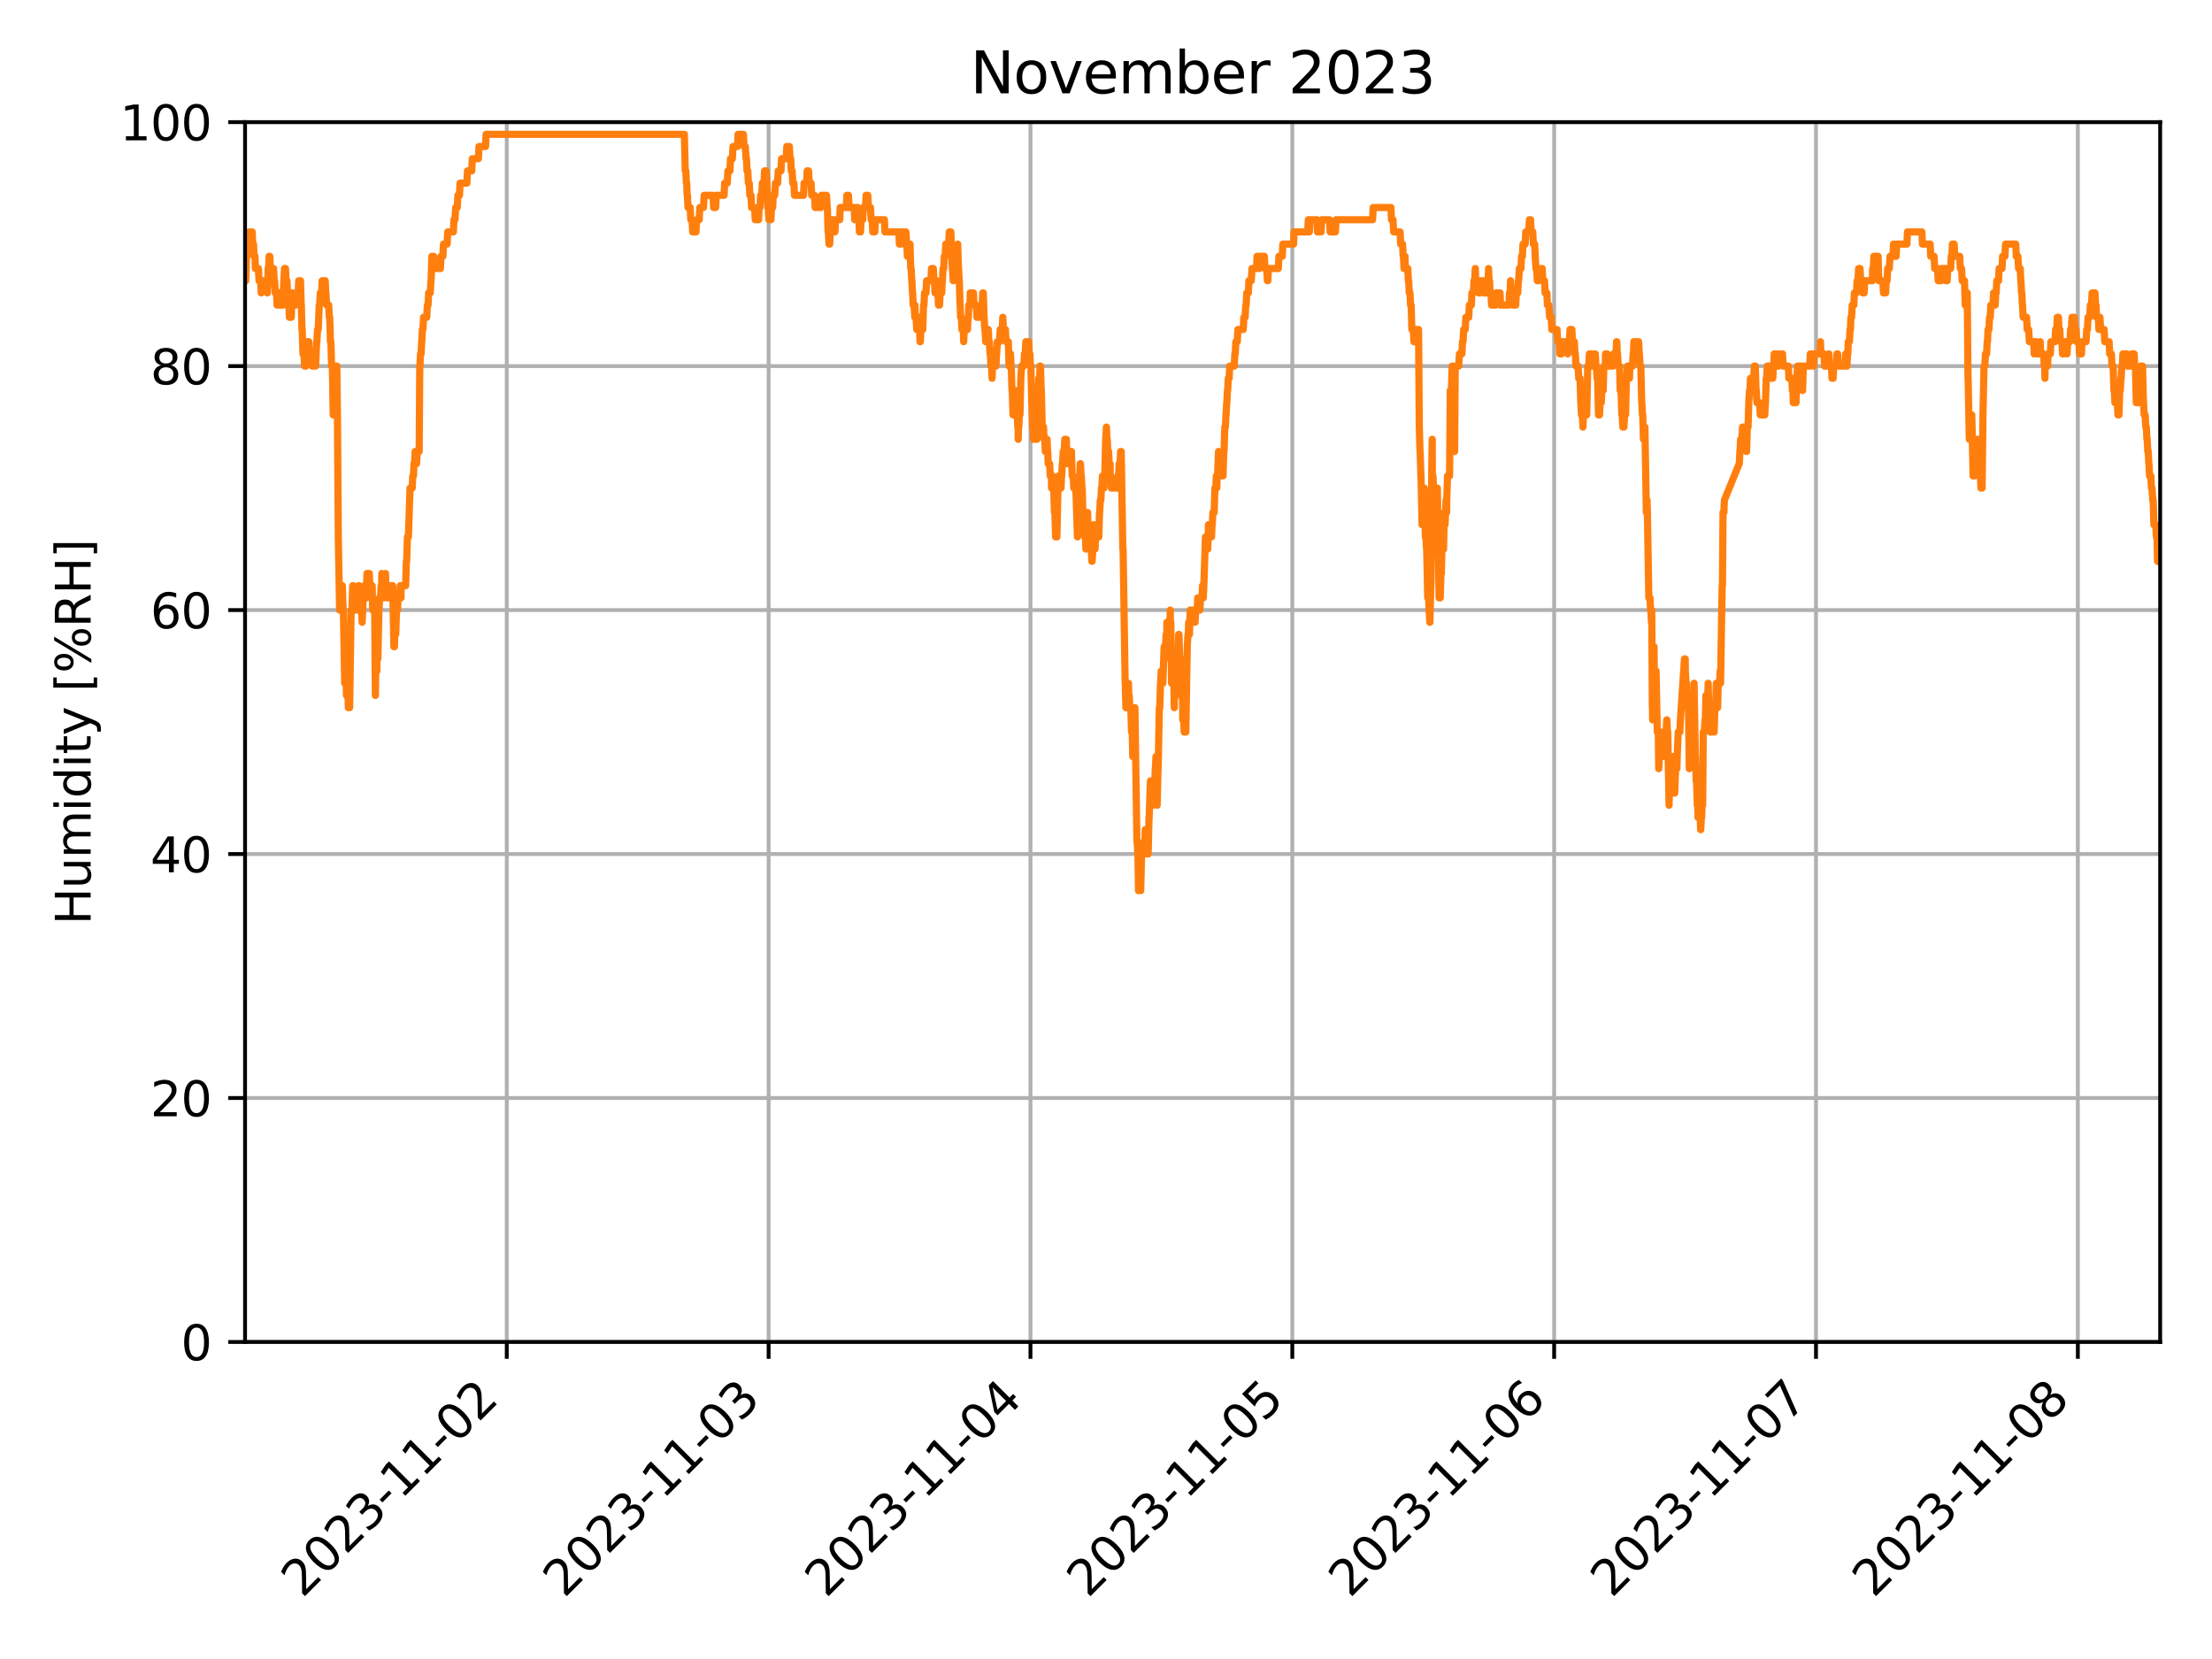 <?xml version="1.0" encoding="utf-8" standalone="no"?>
<!DOCTYPE svg PUBLIC "-//W3C//DTD SVG 1.1//EN"
  "http://www.w3.org/Graphics/SVG/1.1/DTD/svg11.dtd">
<svg xmlns:xlink="http://www.w3.org/1999/xlink" width="460.8pt" height="345.6pt" viewBox="0 0 460.8 345.6" xmlns="http://www.w3.org/2000/svg" version="1.1">
 <defs>
  <style type="text/css">*{stroke-linejoin: round; stroke-linecap: butt}</style>
 </defs>
 <g id="figure_1">
  <g id="patch_1">
   <path d="M 0 345.6 
L 460.8 345.6 
L 460.8 0 
L 0 0 
z
" style="fill: #ffffff"/>
  </g>
  <g id="axes_1">
   <g id="patch_2">
    <path d="M 51.05 279.561 
L 450 279.561 
L 450 25.44 
L 51.05 25.44 
z
" style="fill: #ffffff"/>
   </g>
   <g id="matplotlib.axis_1">
    <g id="xtick_1">
     <g id="line2d_1">
      <path d="M 105.568 279.561 
L 105.568 25.44 
" clip-path="url(#p80b94295ca)" style="fill: none; stroke: #b0b0b0; stroke-width: 0.8; stroke-linecap: square"/>
     </g>
     <g id="line2d_2">
      <defs>
       <path id="mde7164eee6" d="M 0 0 
L 0 3.5 
" style="stroke: #000000; stroke-width: 0.8"/>
      </defs>
      <g>
       <use xlink:href="#mde7164eee6" x="105.568" y="279.561" style="stroke: #000000; stroke-width: 0.8"/>
      </g>
     </g>
     <g id="text_1">
      <!-- 2023-11-02 -->
      <g transform="translate(63.004 333.028) rotate(-45) scale(0.1 -0.1)">
       <defs>
        <path id="DejaVuSans-32" d="M 1228 531 
L 3431 531 
L 3431 0 
L 469 0 
L 469 531 
Q 828 903 1448 1529 
Q 2069 2156 2228 2338 
Q 2531 2678 2651 2914 
Q 2772 3150 2772 3378 
Q 2772 3750 2511 3984 
Q 2250 4219 1831 4219 
Q 1534 4219 1204 4116 
Q 875 4013 500 3803 
L 500 4441 
Q 881 4594 1212 4672 
Q 1544 4750 1819 4750 
Q 2544 4750 2975 4387 
Q 3406 4025 3406 3419 
Q 3406 3131 3298 2873 
Q 3191 2616 2906 2266 
Q 2828 2175 2409 1742 
Q 1991 1309 1228 531 
z
" transform="scale(0.016)"/>
        <path id="DejaVuSans-30" d="M 2034 4250 
Q 1547 4250 1301 3770 
Q 1056 3291 1056 2328 
Q 1056 1369 1301 889 
Q 1547 409 2034 409 
Q 2525 409 2770 889 
Q 3016 1369 3016 2328 
Q 3016 3291 2770 3770 
Q 2525 4250 2034 4250 
z
M 2034 4750 
Q 2819 4750 3233 4129 
Q 3647 3509 3647 2328 
Q 3647 1150 3233 529 
Q 2819 -91 2034 -91 
Q 1250 -91 836 529 
Q 422 1150 422 2328 
Q 422 3509 836 4129 
Q 1250 4750 2034 4750 
z
" transform="scale(0.016)"/>
        <path id="DejaVuSans-33" d="M 2597 2516 
Q 3050 2419 3304 2112 
Q 3559 1806 3559 1356 
Q 3559 666 3084 287 
Q 2609 -91 1734 -91 
Q 1441 -91 1130 -33 
Q 819 25 488 141 
L 488 750 
Q 750 597 1062 519 
Q 1375 441 1716 441 
Q 2309 441 2620 675 
Q 2931 909 2931 1356 
Q 2931 1769 2642 2001 
Q 2353 2234 1838 2234 
L 1294 2234 
L 1294 2753 
L 1863 2753 
Q 2328 2753 2575 2939 
Q 2822 3125 2822 3475 
Q 2822 3834 2567 4026 
Q 2313 4219 1838 4219 
Q 1578 4219 1281 4162 
Q 984 4106 628 3988 
L 628 4550 
Q 988 4650 1302 4700 
Q 1616 4750 1894 4750 
Q 2613 4750 3031 4423 
Q 3450 4097 3450 3541 
Q 3450 3153 3228 2886 
Q 3006 2619 2597 2516 
z
" transform="scale(0.016)"/>
        <path id="DejaVuSans-2d" d="M 313 2009 
L 1997 2009 
L 1997 1497 
L 313 1497 
L 313 2009 
z
" transform="scale(0.016)"/>
        <path id="DejaVuSans-31" d="M 794 531 
L 1825 531 
L 1825 4091 
L 703 3866 
L 703 4441 
L 1819 4666 
L 2450 4666 
L 2450 531 
L 3481 531 
L 3481 0 
L 794 0 
L 794 531 
z
" transform="scale(0.016)"/>
       </defs>
       <use xlink:href="#DejaVuSans-32"/>
       <use xlink:href="#DejaVuSans-30" x="63.623"/>
       <use xlink:href="#DejaVuSans-32" x="127.246"/>
       <use xlink:href="#DejaVuSans-33" x="190.869"/>
       <use xlink:href="#DejaVuSans-2d" x="254.492"/>
       <use xlink:href="#DejaVuSans-31" x="290.576"/>
       <use xlink:href="#DejaVuSans-31" x="354.199"/>
       <use xlink:href="#DejaVuSans-2d" x="417.822"/>
       <use xlink:href="#DejaVuSans-30" x="453.906"/>
       <use xlink:href="#DejaVuSans-32" x="517.529"/>
      </g>
     </g>
    </g>
    <g id="xtick_2">
     <g id="line2d_3">
      <path d="M 160.116 279.561 
L 160.116 25.44 
" clip-path="url(#p80b94295ca)" style="fill: none; stroke: #b0b0b0; stroke-width: 0.8; stroke-linecap: square"/>
     </g>
     <g id="line2d_4">
      <g>
       <use xlink:href="#mde7164eee6" x="160.116" y="279.561" style="stroke: #000000; stroke-width: 0.8"/>
      </g>
     </g>
     <g id="text_2">
      <!-- 2023-11-03 -->
      <g transform="translate(117.551 333.028) rotate(-45) scale(0.1 -0.1)">
       <use xlink:href="#DejaVuSans-32"/>
       <use xlink:href="#DejaVuSans-30" x="63.623"/>
       <use xlink:href="#DejaVuSans-32" x="127.246"/>
       <use xlink:href="#DejaVuSans-33" x="190.869"/>
       <use xlink:href="#DejaVuSans-2d" x="254.492"/>
       <use xlink:href="#DejaVuSans-31" x="290.576"/>
       <use xlink:href="#DejaVuSans-31" x="354.199"/>
       <use xlink:href="#DejaVuSans-2d" x="417.822"/>
       <use xlink:href="#DejaVuSans-30" x="453.906"/>
       <use xlink:href="#DejaVuSans-33" x="517.529"/>
      </g>
     </g>
    </g>
    <g id="xtick_3">
     <g id="line2d_5">
      <path d="M 214.663 279.561 
L 214.663 25.44 
" clip-path="url(#p80b94295ca)" style="fill: none; stroke: #b0b0b0; stroke-width: 0.8; stroke-linecap: square"/>
     </g>
     <g id="line2d_6">
      <g>
       <use xlink:href="#mde7164eee6" x="214.663" y="279.561" style="stroke: #000000; stroke-width: 0.8"/>
      </g>
     </g>
     <g id="text_3">
      <!-- 2023-11-04 -->
      <g transform="translate(172.099 333.028) rotate(-45) scale(0.1 -0.1)">
       <defs>
        <path id="DejaVuSans-34" d="M 2419 4116 
L 825 1625 
L 2419 1625 
L 2419 4116 
z
M 2253 4666 
L 3047 4666 
L 3047 1625 
L 3713 1625 
L 3713 1100 
L 3047 1100 
L 3047 0 
L 2419 0 
L 2419 1100 
L 313 1100 
L 313 1709 
L 2253 4666 
z
" transform="scale(0.016)"/>
       </defs>
       <use xlink:href="#DejaVuSans-32"/>
       <use xlink:href="#DejaVuSans-30" x="63.623"/>
       <use xlink:href="#DejaVuSans-32" x="127.246"/>
       <use xlink:href="#DejaVuSans-33" x="190.869"/>
       <use xlink:href="#DejaVuSans-2d" x="254.492"/>
       <use xlink:href="#DejaVuSans-31" x="290.576"/>
       <use xlink:href="#DejaVuSans-31" x="354.199"/>
       <use xlink:href="#DejaVuSans-2d" x="417.822"/>
       <use xlink:href="#DejaVuSans-30" x="453.906"/>
       <use xlink:href="#DejaVuSans-34" x="517.529"/>
      </g>
     </g>
    </g>
    <g id="xtick_4">
     <g id="line2d_7">
      <path d="M 269.211 279.561 
L 269.211 25.44 
" clip-path="url(#p80b94295ca)" style="fill: none; stroke: #b0b0b0; stroke-width: 0.8; stroke-linecap: square"/>
     </g>
     <g id="line2d_8">
      <g>
       <use xlink:href="#mde7164eee6" x="269.211" y="279.561" style="stroke: #000000; stroke-width: 0.8"/>
      </g>
     </g>
     <g id="text_4">
      <!-- 2023-11-05 -->
      <g transform="translate(226.646 333.028) rotate(-45) scale(0.1 -0.1)">
       <defs>
        <path id="DejaVuSans-35" d="M 691 4666 
L 3169 4666 
L 3169 4134 
L 1269 4134 
L 1269 2991 
Q 1406 3038 1543 3061 
Q 1681 3084 1819 3084 
Q 2600 3084 3056 2656 
Q 3513 2228 3513 1497 
Q 3513 744 3044 326 
Q 2575 -91 1722 -91 
Q 1428 -91 1123 -41 
Q 819 9 494 109 
L 494 744 
Q 775 591 1075 516 
Q 1375 441 1709 441 
Q 2250 441 2565 725 
Q 2881 1009 2881 1497 
Q 2881 1984 2565 2268 
Q 2250 2553 1709 2553 
Q 1456 2553 1204 2497 
Q 953 2441 691 2322 
L 691 4666 
z
" transform="scale(0.016)"/>
       </defs>
       <use xlink:href="#DejaVuSans-32"/>
       <use xlink:href="#DejaVuSans-30" x="63.623"/>
       <use xlink:href="#DejaVuSans-32" x="127.246"/>
       <use xlink:href="#DejaVuSans-33" x="190.869"/>
       <use xlink:href="#DejaVuSans-2d" x="254.492"/>
       <use xlink:href="#DejaVuSans-31" x="290.576"/>
       <use xlink:href="#DejaVuSans-31" x="354.199"/>
       <use xlink:href="#DejaVuSans-2d" x="417.822"/>
       <use xlink:href="#DejaVuSans-30" x="453.906"/>
       <use xlink:href="#DejaVuSans-35" x="517.529"/>
      </g>
     </g>
    </g>
    <g id="xtick_5">
     <g id="line2d_9">
      <path d="M 323.758 279.561 
L 323.758 25.44 
" clip-path="url(#p80b94295ca)" style="fill: none; stroke: #b0b0b0; stroke-width: 0.8; stroke-linecap: square"/>
     </g>
     <g id="line2d_10">
      <g>
       <use xlink:href="#mde7164eee6" x="323.758" y="279.561" style="stroke: #000000; stroke-width: 0.8"/>
      </g>
     </g>
     <g id="text_5">
      <!-- 2023-11-06 -->
      <g transform="translate(281.194 333.028) rotate(-45) scale(0.1 -0.1)">
       <defs>
        <path id="DejaVuSans-36" d="M 2113 2584 
Q 1688 2584 1439 2293 
Q 1191 2003 1191 1497 
Q 1191 994 1439 701 
Q 1688 409 2113 409 
Q 2538 409 2786 701 
Q 3034 994 3034 1497 
Q 3034 2003 2786 2293 
Q 2538 2584 2113 2584 
z
M 3366 4563 
L 3366 3988 
Q 3128 4100 2886 4159 
Q 2644 4219 2406 4219 
Q 1781 4219 1451 3797 
Q 1122 3375 1075 2522 
Q 1259 2794 1537 2939 
Q 1816 3084 2150 3084 
Q 2853 3084 3261 2657 
Q 3669 2231 3669 1497 
Q 3669 778 3244 343 
Q 2819 -91 2113 -91 
Q 1303 -91 875 529 
Q 447 1150 447 2328 
Q 447 3434 972 4092 
Q 1497 4750 2381 4750 
Q 2619 4750 2861 4703 
Q 3103 4656 3366 4563 
z
" transform="scale(0.016)"/>
       </defs>
       <use xlink:href="#DejaVuSans-32"/>
       <use xlink:href="#DejaVuSans-30" x="63.623"/>
       <use xlink:href="#DejaVuSans-32" x="127.246"/>
       <use xlink:href="#DejaVuSans-33" x="190.869"/>
       <use xlink:href="#DejaVuSans-2d" x="254.492"/>
       <use xlink:href="#DejaVuSans-31" x="290.576"/>
       <use xlink:href="#DejaVuSans-31" x="354.199"/>
       <use xlink:href="#DejaVuSans-2d" x="417.822"/>
       <use xlink:href="#DejaVuSans-30" x="453.906"/>
       <use xlink:href="#DejaVuSans-36" x="517.529"/>
      </g>
     </g>
    </g>
    <g id="xtick_6">
     <g id="line2d_11">
      <path d="M 378.305 279.561 
L 378.305 25.44 
" clip-path="url(#p80b94295ca)" style="fill: none; stroke: #b0b0b0; stroke-width: 0.8; stroke-linecap: square"/>
     </g>
     <g id="line2d_12">
      <g>
       <use xlink:href="#mde7164eee6" x="378.305" y="279.561" style="stroke: #000000; stroke-width: 0.8"/>
      </g>
     </g>
     <g id="text_6">
      <!-- 2023-11-07 -->
      <g transform="translate(335.741 333.028) rotate(-45) scale(0.1 -0.1)">
       <defs>
        <path id="DejaVuSans-37" d="M 525 4666 
L 3525 4666 
L 3525 4397 
L 1831 0 
L 1172 0 
L 2766 4134 
L 525 4134 
L 525 4666 
z
" transform="scale(0.016)"/>
       </defs>
       <use xlink:href="#DejaVuSans-32"/>
       <use xlink:href="#DejaVuSans-30" x="63.623"/>
       <use xlink:href="#DejaVuSans-32" x="127.246"/>
       <use xlink:href="#DejaVuSans-33" x="190.869"/>
       <use xlink:href="#DejaVuSans-2d" x="254.492"/>
       <use xlink:href="#DejaVuSans-31" x="290.576"/>
       <use xlink:href="#DejaVuSans-31" x="354.199"/>
       <use xlink:href="#DejaVuSans-2d" x="417.822"/>
       <use xlink:href="#DejaVuSans-30" x="453.906"/>
       <use xlink:href="#DejaVuSans-37" x="517.529"/>
      </g>
     </g>
    </g>
    <g id="xtick_7">
     <g id="line2d_13">
      <path d="M 432.853 279.561 
L 432.853 25.44 
" clip-path="url(#p80b94295ca)" style="fill: none; stroke: #b0b0b0; stroke-width: 0.8; stroke-linecap: square"/>
     </g>
     <g id="line2d_14">
      <g>
       <use xlink:href="#mde7164eee6" x="432.853" y="279.561" style="stroke: #000000; stroke-width: 0.8"/>
      </g>
     </g>
     <g id="text_7">
      <!-- 2023-11-08 -->
      <g transform="translate(390.288 333.028) rotate(-45) scale(0.1 -0.1)">
       <defs>
        <path id="DejaVuSans-38" d="M 2034 2216 
Q 1584 2216 1326 1975 
Q 1069 1734 1069 1313 
Q 1069 891 1326 650 
Q 1584 409 2034 409 
Q 2484 409 2743 651 
Q 3003 894 3003 1313 
Q 3003 1734 2745 1975 
Q 2488 2216 2034 2216 
z
M 1403 2484 
Q 997 2584 770 2862 
Q 544 3141 544 3541 
Q 544 4100 942 4425 
Q 1341 4750 2034 4750 
Q 2731 4750 3128 4425 
Q 3525 4100 3525 3541 
Q 3525 3141 3298 2862 
Q 3072 2584 2669 2484 
Q 3125 2378 3379 2068 
Q 3634 1759 3634 1313 
Q 3634 634 3220 271 
Q 2806 -91 2034 -91 
Q 1263 -91 848 271 
Q 434 634 434 1313 
Q 434 1759 690 2068 
Q 947 2378 1403 2484 
z
M 1172 3481 
Q 1172 3119 1398 2916 
Q 1625 2713 2034 2713 
Q 2441 2713 2670 2916 
Q 2900 3119 2900 3481 
Q 2900 3844 2670 4047 
Q 2441 4250 2034 4250 
Q 1625 4250 1398 4047 
Q 1172 3844 1172 3481 
z
" transform="scale(0.016)"/>
       </defs>
       <use xlink:href="#DejaVuSans-32"/>
       <use xlink:href="#DejaVuSans-30" x="63.623"/>
       <use xlink:href="#DejaVuSans-32" x="127.246"/>
       <use xlink:href="#DejaVuSans-33" x="190.869"/>
       <use xlink:href="#DejaVuSans-2d" x="254.492"/>
       <use xlink:href="#DejaVuSans-31" x="290.576"/>
       <use xlink:href="#DejaVuSans-31" x="354.199"/>
       <use xlink:href="#DejaVuSans-2d" x="417.822"/>
       <use xlink:href="#DejaVuSans-30" x="453.906"/>
       <use xlink:href="#DejaVuSans-38" x="517.529"/>
      </g>
     </g>
    </g>
   </g>
   <g id="matplotlib.axis_2">
    <g id="ytick_1">
     <g id="line2d_15">
      <path d="M 51.05 279.561 
L 450 279.561 
" clip-path="url(#p80b94295ca)" style="fill: none; stroke: #b0b0b0; stroke-width: 0.8; stroke-linecap: square"/>
     </g>
     <g id="line2d_16">
      <defs>
       <path id="m1a2c431438" d="M 0 0 
L -3.5 0 
" style="stroke: #000000; stroke-width: 0.8"/>
      </defs>
      <g>
       <use xlink:href="#m1a2c431438" x="51.05" y="279.561" style="stroke: #000000; stroke-width: 0.8"/>
      </g>
     </g>
     <g id="text_8">
      <!-- 0 -->
      <g transform="translate(37.688 283.36) scale(0.1 -0.1)">
       <use xlink:href="#DejaVuSans-30"/>
      </g>
     </g>
    </g>
    <g id="ytick_2">
     <g id="line2d_17">
      <path d="M 51.05 228.737 
L 450 228.737 
" clip-path="url(#p80b94295ca)" style="fill: none; stroke: #b0b0b0; stroke-width: 0.8; stroke-linecap: square"/>
     </g>
     <g id="line2d_18">
      <g>
       <use xlink:href="#m1a2c431438" x="51.05" y="228.737" style="stroke: #000000; stroke-width: 0.8"/>
      </g>
     </g>
     <g id="text_9">
      <!-- 20 -->
      <g transform="translate(31.325 232.536) scale(0.1 -0.1)">
       <use xlink:href="#DejaVuSans-32"/>
       <use xlink:href="#DejaVuSans-30" x="63.623"/>
      </g>
     </g>
    </g>
    <g id="ytick_3">
     <g id="line2d_19">
      <path d="M 51.05 177.913 
L 450 177.913 
" clip-path="url(#p80b94295ca)" style="fill: none; stroke: #b0b0b0; stroke-width: 0.8; stroke-linecap: square"/>
     </g>
     <g id="line2d_20">
      <g>
       <use xlink:href="#m1a2c431438" x="51.05" y="177.913" style="stroke: #000000; stroke-width: 0.8"/>
      </g>
     </g>
     <g id="text_10">
      <!-- 40 -->
      <g transform="translate(31.325 181.712) scale(0.1 -0.1)">
       <use xlink:href="#DejaVuSans-34"/>
       <use xlink:href="#DejaVuSans-30" x="63.623"/>
      </g>
     </g>
    </g>
    <g id="ytick_4">
     <g id="line2d_21">
      <path d="M 51.05 127.088 
L 450 127.088 
" clip-path="url(#p80b94295ca)" style="fill: none; stroke: #b0b0b0; stroke-width: 0.8; stroke-linecap: square"/>
     </g>
     <g id="line2d_22">
      <g>
       <use xlink:href="#m1a2c431438" x="51.05" y="127.088" style="stroke: #000000; stroke-width: 0.8"/>
      </g>
     </g>
     <g id="text_11">
      <!-- 60 -->
      <g transform="translate(31.325 130.888) scale(0.1 -0.1)">
       <use xlink:href="#DejaVuSans-36"/>
       <use xlink:href="#DejaVuSans-30" x="63.623"/>
      </g>
     </g>
    </g>
    <g id="ytick_5">
     <g id="line2d_23">
      <path d="M 51.05 76.264 
L 450 76.264 
" clip-path="url(#p80b94295ca)" style="fill: none; stroke: #b0b0b0; stroke-width: 0.8; stroke-linecap: square"/>
     </g>
     <g id="line2d_24">
      <g>
       <use xlink:href="#m1a2c431438" x="51.05" y="76.264" style="stroke: #000000; stroke-width: 0.8"/>
      </g>
     </g>
     <g id="text_12">
      <!-- 80 -->
      <g transform="translate(31.325 80.063) scale(0.1 -0.1)">
       <use xlink:href="#DejaVuSans-38"/>
       <use xlink:href="#DejaVuSans-30" x="63.623"/>
      </g>
     </g>
    </g>
    <g id="ytick_6">
     <g id="line2d_25">
      <path d="M 51.05 25.44 
L 450 25.44 
" clip-path="url(#p80b94295ca)" style="fill: none; stroke: #b0b0b0; stroke-width: 0.8; stroke-linecap: square"/>
     </g>
     <g id="line2d_26">
      <g>
       <use xlink:href="#m1a2c431438" x="51.05" y="25.44" style="stroke: #000000; stroke-width: 0.8"/>
      </g>
     </g>
     <g id="text_13">
      <!-- 100 -->
      <g transform="translate(24.962 29.239) scale(0.1 -0.1)">
       <use xlink:href="#DejaVuSans-31"/>
       <use xlink:href="#DejaVuSans-30" x="63.623"/>
       <use xlink:href="#DejaVuSans-30" x="127.246"/>
      </g>
     </g>
    </g>
    <g id="text_14">
     <!-- Humidity [%RH] -->
     <g transform="translate(18.883 192.647) rotate(-90) scale(0.1 -0.1)">
      <defs>
       <path id="DejaVuSans-48" d="M 628 4666 
L 1259 4666 
L 1259 2753 
L 3553 2753 
L 3553 4666 
L 4184 4666 
L 4184 0 
L 3553 0 
L 3553 2222 
L 1259 2222 
L 1259 0 
L 628 0 
L 628 4666 
z
" transform="scale(0.016)"/>
       <path id="DejaVuSans-75" d="M 544 1381 
L 544 3500 
L 1119 3500 
L 1119 1403 
Q 1119 906 1312 657 
Q 1506 409 1894 409 
Q 2359 409 2629 706 
Q 2900 1003 2900 1516 
L 2900 3500 
L 3475 3500 
L 3475 0 
L 2900 0 
L 2900 538 
Q 2691 219 2414 64 
Q 2138 -91 1772 -91 
Q 1169 -91 856 284 
Q 544 659 544 1381 
z
M 1991 3584 
L 1991 3584 
z
" transform="scale(0.016)"/>
       <path id="DejaVuSans-6d" d="M 3328 2828 
Q 3544 3216 3844 3400 
Q 4144 3584 4550 3584 
Q 5097 3584 5394 3201 
Q 5691 2819 5691 2113 
L 5691 0 
L 5113 0 
L 5113 2094 
Q 5113 2597 4934 2840 
Q 4756 3084 4391 3084 
Q 3944 3084 3684 2787 
Q 3425 2491 3425 1978 
L 3425 0 
L 2847 0 
L 2847 2094 
Q 2847 2600 2669 2842 
Q 2491 3084 2119 3084 
Q 1678 3084 1418 2786 
Q 1159 2488 1159 1978 
L 1159 0 
L 581 0 
L 581 3500 
L 1159 3500 
L 1159 2956 
Q 1356 3278 1631 3431 
Q 1906 3584 2284 3584 
Q 2666 3584 2933 3390 
Q 3200 3197 3328 2828 
z
" transform="scale(0.016)"/>
       <path id="DejaVuSans-69" d="M 603 3500 
L 1178 3500 
L 1178 0 
L 603 0 
L 603 3500 
z
M 603 4863 
L 1178 4863 
L 1178 4134 
L 603 4134 
L 603 4863 
z
" transform="scale(0.016)"/>
       <path id="DejaVuSans-64" d="M 2906 2969 
L 2906 4863 
L 3481 4863 
L 3481 0 
L 2906 0 
L 2906 525 
Q 2725 213 2448 61 
Q 2172 -91 1784 -91 
Q 1150 -91 751 415 
Q 353 922 353 1747 
Q 353 2572 751 3078 
Q 1150 3584 1784 3584 
Q 2172 3584 2448 3432 
Q 2725 3281 2906 2969 
z
M 947 1747 
Q 947 1113 1208 752 
Q 1469 391 1925 391 
Q 2381 391 2643 752 
Q 2906 1113 2906 1747 
Q 2906 2381 2643 2742 
Q 2381 3103 1925 3103 
Q 1469 3103 1208 2742 
Q 947 2381 947 1747 
z
" transform="scale(0.016)"/>
       <path id="DejaVuSans-74" d="M 1172 4494 
L 1172 3500 
L 2356 3500 
L 2356 3053 
L 1172 3053 
L 1172 1153 
Q 1172 725 1289 603 
Q 1406 481 1766 481 
L 2356 481 
L 2356 0 
L 1766 0 
Q 1100 0 847 248 
Q 594 497 594 1153 
L 594 3053 
L 172 3053 
L 172 3500 
L 594 3500 
L 594 4494 
L 1172 4494 
z
" transform="scale(0.016)"/>
       <path id="DejaVuSans-79" d="M 2059 -325 
Q 1816 -950 1584 -1140 
Q 1353 -1331 966 -1331 
L 506 -1331 
L 506 -850 
L 844 -850 
Q 1081 -850 1212 -737 
Q 1344 -625 1503 -206 
L 1606 56 
L 191 3500 
L 800 3500 
L 1894 763 
L 2988 3500 
L 3597 3500 
L 2059 -325 
z
" transform="scale(0.016)"/>
       <path id="DejaVuSans-20" transform="scale(0.016)"/>
       <path id="DejaVuSans-5b" d="M 550 4863 
L 1875 4863 
L 1875 4416 
L 1125 4416 
L 1125 -397 
L 1875 -397 
L 1875 -844 
L 550 -844 
L 550 4863 
z
" transform="scale(0.016)"/>
       <path id="DejaVuSans-25" d="M 4653 2053 
Q 4381 2053 4226 1822 
Q 4072 1591 4072 1178 
Q 4072 772 4226 539 
Q 4381 306 4653 306 
Q 4919 306 5073 539 
Q 5228 772 5228 1178 
Q 5228 1588 5073 1820 
Q 4919 2053 4653 2053 
z
M 4653 2450 
Q 5147 2450 5437 2106 
Q 5728 1763 5728 1178 
Q 5728 594 5436 251 
Q 5144 -91 4653 -91 
Q 4153 -91 3862 251 
Q 3572 594 3572 1178 
Q 3572 1766 3864 2108 
Q 4156 2450 4653 2450 
z
M 1428 4353 
Q 1159 4353 1004 4120 
Q 850 3888 850 3481 
Q 850 3069 1003 2837 
Q 1156 2606 1428 2606 
Q 1700 2606 1854 2837 
Q 2009 3069 2009 3481 
Q 2009 3884 1853 4118 
Q 1697 4353 1428 4353 
z
M 4250 4750 
L 4750 4750 
L 1831 -91 
L 1331 -91 
L 4250 4750 
z
M 1428 4750 
Q 1922 4750 2215 4408 
Q 2509 4066 2509 3481 
Q 2509 2891 2217 2550 
Q 1925 2209 1428 2209 
Q 931 2209 642 2551 
Q 353 2894 353 3481 
Q 353 4063 643 4406 
Q 934 4750 1428 4750 
z
" transform="scale(0.016)"/>
       <path id="DejaVuSans-52" d="M 2841 2188 
Q 3044 2119 3236 1894 
Q 3428 1669 3622 1275 
L 4263 0 
L 3584 0 
L 2988 1197 
Q 2756 1666 2539 1819 
Q 2322 1972 1947 1972 
L 1259 1972 
L 1259 0 
L 628 0 
L 628 4666 
L 2053 4666 
Q 2853 4666 3247 4331 
Q 3641 3997 3641 3322 
Q 3641 2881 3436 2590 
Q 3231 2300 2841 2188 
z
M 1259 4147 
L 1259 2491 
L 2053 2491 
Q 2509 2491 2742 2702 
Q 2975 2913 2975 3322 
Q 2975 3731 2742 3939 
Q 2509 4147 2053 4147 
L 1259 4147 
z
" transform="scale(0.016)"/>
       <path id="DejaVuSans-5d" d="M 1947 4863 
L 1947 -844 
L 622 -844 
L 622 -397 
L 1369 -397 
L 1369 4416 
L 622 4416 
L 622 4863 
L 1947 4863 
z
" transform="scale(0.016)"/>
      </defs>
      <use xlink:href="#DejaVuSans-48"/>
      <use xlink:href="#DejaVuSans-75" x="75.195"/>
      <use xlink:href="#DejaVuSans-6d" x="138.574"/>
      <use xlink:href="#DejaVuSans-69" x="235.986"/>
      <use xlink:href="#DejaVuSans-64" x="263.77"/>
      <use xlink:href="#DejaVuSans-69" x="327.246"/>
      <use xlink:href="#DejaVuSans-74" x="355.029"/>
      <use xlink:href="#DejaVuSans-79" x="394.238"/>
      <use xlink:href="#DejaVuSans-20" x="453.418"/>
      <use xlink:href="#DejaVuSans-5b" x="485.205"/>
      <use xlink:href="#DejaVuSans-25" x="524.219"/>
      <use xlink:href="#DejaVuSans-52" x="619.238"/>
      <use xlink:href="#DejaVuSans-48" x="688.721"/>
      <use xlink:href="#DejaVuSans-5d" x="763.916"/>
     </g>
    </g>
   </g>
   <g id="line2d_27">
    <path d="M 51.05 58.476 
L 51.201 58.476 
L 51.353 53.393 
L 51.444 53.393 
L 51.565 50.852 
L 51.807 50.852 
L 51.929 48.311 
L 52.535 48.311 
L 52.656 50.852 
L 52.808 50.852 
L 52.929 53.393 
L 53.111 53.393 
L 53.201 55.935 
L 53.838 55.935 
L 53.959 58.476 
L 54.292 58.476 
L 54.414 61.017 
L 54.535 58.476 
L 55.565 58.476 
L 55.686 61.017 
L 55.717 61.017 
L 55.868 55.935 
L 55.959 55.935 
L 56.05 53.393 
L 56.202 53.393 
L 56.323 55.935 
L 56.99 55.935 
L 57.111 58.476 
L 57.202 58.476 
L 57.353 61.017 
L 57.596 61.017 
L 57.717 63.558 
L 57.989 63.558 
L 58.111 61.017 
L 58.141 61.017 
L 58.262 63.558 
L 58.96 63.558 
L 59.111 58.476 
L 59.141 58.476 
L 59.262 55.935 
L 59.475 55.935 
L 59.596 58.476 
L 59.778 58.476 
L 59.899 61.017 
L 59.99 61.017 
L 60.111 63.558 
L 60.171 63.558 
L 60.293 66.099 
L 60.687 66.099 
L 60.838 61.017 
L 60.929 61.017 
L 61.05 63.558 
L 61.535 63.558 
L 61.656 61.017 
L 62.111 61.017 
L 62.232 58.476 
L 62.596 58.476 
L 62.747 63.558 
L 62.777 63.558 
L 62.899 68.641 
L 62.959 68.641 
L 63.111 73.723 
L 63.323 73.723 
L 63.444 76.264 
L 63.596 73.723 
L 63.626 73.723 
L 63.747 76.264 
L 63.899 71.182 
L 64.323 71.182 
L 64.444 73.723 
L 64.929 73.723 
L 65.05 76.264 
L 65.747 76.264 
L 65.96 71.182 
L 66.02 71.182 
L 66.141 68.641 
L 66.293 68.641 
L 66.505 63.558 
L 66.596 63.558 
L 66.717 61.017 
L 66.99 61.017 
L 67.111 58.476 
L 67.747 58.476 
L 67.869 61.017 
L 67.899 61.017 
L 68.051 63.558 
L 68.475 63.558 
L 68.596 66.099 
L 68.687 66.099 
L 68.838 71.182 
L 68.929 71.182 
L 69.081 76.264 
L 69.232 76.264 
L 69.414 86.429 
L 69.626 76.264 
L 70.172 76.264 
L 70.293 86.429 
L 70.475 111.841 
L 70.748 127.088 
L 70.838 127.088 
L 70.96 124.547 
L 70.99 124.547 
L 71.111 122.006 
L 71.172 122.006 
L 71.293 124.547 
L 71.323 122.006 
L 71.384 124.547 
L 71.505 127.088 
L 71.535 127.088 
L 71.808 142.336 
L 71.96 134.712 
L 72.172 144.877 
L 72.202 144.877 
L 72.353 139.795 
L 72.384 139.795 
L 72.566 147.418 
L 72.687 144.877 
L 72.748 144.877 
L 72.838 147.418 
L 73.141 127.088 
L 73.323 127.088 
L 73.475 122.006 
L 73.566 122.006 
L 73.687 124.547 
L 73.717 124.547 
L 73.838 127.088 
L 74.535 127.088 
L 74.687 122.006 
L 74.778 122.006 
L 74.899 124.547 
L 74.99 124.547 
L 75.111 127.088 
L 75.323 127.088 
L 75.445 129.63 
L 75.657 124.547 
L 75.747 124.547 
L 75.869 122.006 
L 76.051 122.006 
L 76.172 124.547 
L 76.293 124.547 
L 76.445 119.465 
L 76.505 119.465 
L 76.535 122.006 
L 76.596 119.465 
L 76.93 119.465 
L 77.051 122.006 
L 77.081 122.006 
L 77.202 124.547 
L 77.384 124.547 
L 77.505 122.006 
L 77.536 122.006 
L 77.626 127.088 
L 77.657 124.547 
L 77.748 124.547 
L 77.869 127.088 
L 78.051 127.088 
L 78.202 144.877 
L 78.232 142.336 
L 78.384 132.171 
L 78.414 134.712 
L 78.505 139.795 
L 78.535 137.253 
L 78.717 137.253 
L 78.929 127.088 
L 78.96 127.088 
L 79.081 124.547 
L 79.293 124.547 
L 79.384 122.006 
L 79.505 122.006 
L 79.536 119.465 
L 79.596 122.006 
L 79.657 122.006 
L 79.778 124.547 
L 79.869 124.547 
L 79.99 122.006 
L 80.293 122.006 
L 80.323 119.465 
L 80.384 122.006 
L 80.505 122.006 
L 80.626 124.547 
L 80.778 124.547 
L 80.899 122.006 
L 80.96 122.006 
L 81.081 124.547 
L 81.263 124.547 
L 81.384 122.006 
L 81.808 122.006 
L 82.051 134.712 
L 82.172 134.712 
L 82.293 129.63 
L 82.414 132.171 
L 82.445 132.171 
L 82.596 127.088 
L 82.808 127.088 
L 82.93 124.547 
L 83.263 124.547 
L 83.384 122.006 
L 83.475 122.006 
L 83.536 124.547 
L 83.566 122.006 
L 84.505 122.006 
L 84.657 116.924 
L 84.717 116.924 
L 84.869 111.841 
L 85.081 111.841 
L 85.415 101.676 
L 85.869 101.676 
L 85.99 99.135 
L 86.142 99.135 
L 86.233 96.594 
L 86.354 96.594 
L 86.475 94.053 
L 86.596 96.594 
L 86.778 96.594 
L 86.93 94.053 
L 87.323 94.053 
L 87.445 76.264 
L 87.475 76.264 
L 87.596 73.723 
L 87.718 73.723 
L 87.839 71.182 
L 87.869 71.182 
L 87.99 68.641 
L 88.111 68.641 
L 88.233 66.099 
L 88.899 66.099 
L 89.021 63.558 
L 89.172 63.558 
L 89.293 61.017 
L 89.627 61.017 
L 89.778 58.476 
L 89.808 58.476 
L 89.96 53.393 
L 90.354 53.393 
L 90.475 55.935 
L 91.748 55.935 
L 91.869 53.393 
L 92.263 53.393 
L 92.385 50.852 
L 93.142 50.852 
L 93.263 48.311 
L 94.445 48.311 
L 94.566 45.77 
L 94.779 45.77 
L 94.93 43.228 
L 95.263 43.228 
L 95.384 40.687 
L 95.718 40.687 
L 95.839 38.146 
L 97.263 38.146 
L 97.384 35.605 
L 98.263 35.605 
L 98.385 33.064 
L 99.657 33.064 
L 99.779 30.522 
L 101.142 30.522 
L 101.263 27.981 
L 142.567 27.981 
L 142.749 35.605 
L 142.871 35.605 
L 142.992 38.146 
L 143.052 38.146 
L 143.143 40.687 
L 143.204 40.687 
L 143.325 43.228 
L 143.779 43.228 
L 143.901 45.77 
L 144.173 45.77 
L 144.295 48.311 
L 144.992 48.311 
L 145.113 45.77 
L 145.658 45.77 
L 145.78 43.228 
L 146.537 43.228 
L 146.689 40.687 
L 148.537 40.687 
L 148.658 43.228 
L 149.083 43.228 
L 149.204 40.687 
L 150.84 40.687 
L 150.961 38.146 
L 151.507 38.146 
L 151.628 35.605 
L 152.052 35.605 
L 152.174 33.064 
L 152.568 33.064 
L 152.689 30.522 
L 153.628 30.522 
L 153.749 27.981 
L 154.871 27.981 
L 154.992 30.522 
L 155.265 30.522 
L 155.416 33.064 
L 155.507 33.064 
L 155.628 35.605 
L 155.78 35.605 
L 155.901 38.146 
L 156.083 38.146 
L 156.204 40.687 
L 156.447 40.687 
L 156.568 43.228 
L 157.204 43.228 
L 157.325 45.77 
L 158.022 45.77 
L 158.144 43.228 
L 158.325 43.228 
L 158.447 40.687 
L 158.689 40.687 
L 158.81 38.146 
L 159.144 38.146 
L 159.265 35.605 
L 159.598 35.605 
L 159.719 38.146 
L 159.78 38.146 
L 159.931 43.228 
L 160.053 43.228 
L 160.174 45.77 
L 160.598 45.77 
L 160.719 43.228 
L 160.962 43.228 
L 161.083 40.687 
L 161.386 40.687 
L 161.538 38.146 
L 161.992 38.146 
L 162.113 35.605 
L 162.689 35.605 
L 162.81 33.064 
L 163.78 33.064 
L 163.901 30.522 
L 164.447 30.522 
L 164.568 33.064 
L 164.719 33.064 
L 164.841 35.605 
L 165.022 35.605 
L 165.144 38.146 
L 165.386 38.146 
L 165.507 40.687 
L 167.386 40.687 
L 167.507 38.146 
L 168.023 38.146 
L 168.144 35.605 
L 168.447 35.605 
L 168.568 38.146 
L 168.962 38.146 
L 169.083 40.687 
L 169.689 40.687 
L 169.81 43.228 
L 170.992 43.228 
L 171.113 40.687 
L 172.174 40.687 
L 172.326 43.228 
L 172.356 43.228 
L 172.508 48.311 
L 172.568 48.311 
L 172.69 50.852 
L 172.841 50.852 
L 172.962 48.311 
L 173.235 48.311 
L 173.326 45.77 
L 173.568 45.77 
L 173.689 48.311 
L 173.932 48.311 
L 174.053 45.77 
L 174.932 45.77 
L 175.023 43.228 
L 176.295 43.228 
L 176.417 40.687 
L 176.75 40.687 
L 176.871 43.228 
L 177.932 43.228 
L 178.053 45.77 
L 178.144 45.77 
L 178.265 43.228 
L 178.72 43.228 
L 178.841 45.77 
L 178.932 45.77 
L 179.023 48.311 
L 179.174 45.77 
L 179.265 48.311 
L 179.386 45.77 
L 179.72 45.77 
L 179.841 43.228 
L 180.296 43.228 
L 180.417 40.687 
L 180.781 40.687 
L 180.902 43.228 
L 181.326 43.228 
L 181.478 45.77 
L 181.69 45.77 
L 181.811 48.311 
L 182.235 48.311 
L 182.356 45.77 
L 184.235 45.77 
L 184.356 48.311 
L 187.235 48.311 
L 187.357 50.852 
L 187.568 50.852 
L 187.72 48.311 
L 188.175 48.311 
L 188.326 50.852 
L 188.387 50.852 
L 188.508 48.311 
L 188.72 48.311 
L 188.872 50.852 
L 188.902 50.852 
L 189.023 53.393 
L 189.175 53.393 
L 189.296 50.852 
L 189.569 50.852 
L 189.72 55.935 
L 189.811 55.935 
L 189.932 58.476 
L 189.963 58.476 
L 190.084 61.017 
L 190.114 61.017 
L 190.235 63.558 
L 190.417 63.558 
L 190.569 66.099 
L 190.599 63.558 
L 190.659 66.099 
L 190.841 66.099 
L 190.963 68.641 
L 191.266 68.641 
L 191.387 66.099 
L 191.508 66.099 
L 191.66 71.182 
L 191.72 71.182 
L 191.841 68.641 
L 192.235 68.641 
L 192.387 63.558 
L 192.478 63.558 
L 192.599 61.017 
L 192.902 61.017 
L 193.023 58.476 
L 193.932 58.476 
L 194.053 55.935 
L 194.417 55.935 
L 194.569 58.476 
L 194.66 58.476 
L 194.781 61.017 
L 195.054 61.017 
L 195.114 58.476 
L 195.144 61.017 
L 195.387 61.017 
L 195.508 63.558 
L 195.72 63.558 
L 195.842 61.017 
L 196.175 61.017 
L 196.296 58.476 
L 196.327 58.476 
L 196.448 55.935 
L 196.599 55.935 
L 196.721 53.393 
L 196.902 53.393 
L 197.023 50.852 
L 197.629 50.852 
L 197.751 48.311 
L 198.084 48.311 
L 198.235 53.393 
L 198.266 53.393 
L 198.387 55.935 
L 198.418 55.935 
L 198.569 58.476 
L 198.63 58.476 
L 198.751 55.935 
L 198.841 55.935 
L 198.963 53.393 
L 199.387 53.393 
L 199.508 50.852 
L 199.66 55.935 
L 199.69 55.935 
L 199.811 58.476 
L 199.842 58.476 
L 199.993 63.558 
L 200.024 63.558 
L 200.114 66.099 
L 200.266 66.099 
L 200.387 68.641 
L 200.66 68.641 
L 200.751 71.182 
L 200.872 68.641 
L 201.539 68.641 
L 201.66 66.099 
L 201.721 66.099 
L 201.811 63.558 
L 202.084 63.558 
L 202.114 61.017 
L 202.175 63.558 
L 202.508 63.558 
L 202.63 61.017 
L 202.781 61.017 
L 202.902 63.558 
L 203.387 63.558 
L 203.508 66.099 
L 204.205 66.099 
L 204.327 63.558 
L 204.599 63.558 
L 204.721 61.017 
L 204.842 61.017 
L 204.993 66.099 
L 205.023 66.099 
L 205.145 68.641 
L 205.205 68.641 
L 205.327 71.182 
L 205.539 71.182 
L 205.66 68.641 
L 205.872 68.641 
L 205.993 71.182 
L 206.114 71.182 
L 206.236 73.723 
L 206.327 73.723 
L 206.418 76.264 
L 206.569 76.264 
L 206.66 78.805 
L 206.781 76.264 
L 207.145 76.264 
L 207.266 73.723 
L 207.387 76.264 
L 207.478 76.264 
L 207.599 73.723 
L 207.63 73.723 
L 207.751 71.182 
L 208.236 71.182 
L 208.357 68.641 
L 208.781 68.641 
L 208.902 66.099 
L 209.024 68.641 
L 209.448 68.641 
L 209.569 71.182 
L 210.054 71.182 
L 210.206 76.264 
L 210.266 76.264 
L 210.387 73.723 
L 210.509 73.723 
L 210.63 76.264 
L 210.66 76.264 
L 210.812 81.347 
L 210.872 81.347 
L 211.024 86.429 
L 211.175 86.429 
L 211.297 83.888 
L 211.387 83.888 
L 211.509 81.347 
L 211.66 83.888 
L 211.69 83.888 
L 211.812 86.429 
L 211.903 86.429 
L 212.024 88.97 
L 212.085 88.97 
L 212.115 91.512 
L 212.175 88.97 
L 212.236 88.97 
L 212.357 86.429 
L 212.478 86.429 
L 212.66 78.805 
L 212.812 76.264 
L 213.266 76.264 
L 213.418 73.723 
L 213.569 73.723 
L 213.69 71.182 
L 214.297 71.182 
L 214.418 73.723 
L 214.539 73.723 
L 214.66 76.264 
L 214.751 76.264 
L 214.933 83.888 
L 214.963 83.888 
L 215.115 88.97 
L 215.176 88.97 
L 215.297 91.512 
L 215.509 91.512 
L 215.66 88.97 
L 215.751 88.97 
L 215.872 91.512 
L 216.024 91.512 
L 216.175 86.429 
L 216.206 86.429 
L 216.388 78.805 
L 216.57 78.805 
L 216.66 76.264 
L 216.751 76.264 
L 216.903 81.347 
L 216.933 81.347 
L 217.115 88.97 
L 217.388 88.97 
L 217.509 91.512 
L 217.63 91.512 
L 217.751 94.053 
L 217.963 94.053 
L 218.085 91.512 
L 218.115 91.512 
L 218.236 94.053 
L 218.267 94.053 
L 218.357 96.594 
L 218.66 96.594 
L 218.782 99.135 
L 219.024 99.135 
L 219.054 101.676 
L 219.115 99.135 
L 219.266 99.135 
L 219.388 101.676 
L 219.509 101.676 
L 219.66 106.759 
L 219.751 106.759 
L 219.903 111.841 
L 220.175 111.841 
L 220.388 101.676 
L 220.418 101.676 
L 220.539 99.135 
L 220.66 99.135 
L 220.812 101.676 
L 221.024 101.676 
L 221.145 99.135 
L 221.176 99.135 
L 221.297 96.594 
L 221.357 96.594 
L 221.479 94.053 
L 221.691 94.053 
L 221.812 91.512 
L 222.145 91.512 
L 222.297 96.594 
L 222.57 96.594 
L 222.691 94.053 
L 222.933 94.053 
L 223.054 96.594 
L 223.085 96.594 
L 223.206 94.053 
L 223.358 99.135 
L 223.57 99.135 
L 223.691 101.676 
L 224.115 101.676 
L 224.449 111.841 
L 224.479 111.841 
L 224.6 109.3 
L 224.66 109.3 
L 224.842 101.676 
L 224.873 101.676 
L 225.024 96.594 
L 225.085 96.594 
L 225.206 99.135 
L 225.267 99.135 
L 225.388 101.676 
L 225.448 101.676 
L 225.63 109.3 
L 225.812 109.3 
L 225.964 111.841 
L 226.115 111.841 
L 226.206 114.382 
L 226.358 109.3 
L 226.539 109.3 
L 226.57 106.759 
L 226.63 109.3 
L 226.721 109.3 
L 226.842 111.841 
L 226.873 111.841 
L 226.964 114.382 
L 227.327 114.382 
L 227.448 116.924 
L 227.509 116.924 
L 227.661 114.382 
L 227.691 114.382 
L 227.812 109.3 
L 227.933 111.841 
L 227.994 111.841 
L 228.116 114.382 
L 228.267 111.841 
L 228.328 111.841 
L 228.449 109.3 
L 228.782 109.3 
L 228.903 111.841 
L 229.055 106.759 
L 229.085 106.759 
L 229.206 104.218 
L 229.327 104.218 
L 229.449 101.676 
L 229.54 101.676 
L 229.661 99.135 
L 229.903 99.135 
L 229.964 101.676 
L 229.994 99.135 
L 230.146 99.135 
L 230.328 91.512 
L 230.358 91.512 
L 230.479 88.97 
L 230.6 91.512 
L 230.661 91.512 
L 230.782 94.053 
L 230.934 94.053 
L 231.055 96.594 
L 231.115 96.594 
L 231.206 99.135 
L 231.237 96.594 
L 231.297 99.135 
L 231.419 99.135 
L 231.509 101.676 
L 232.782 101.676 
L 232.903 99.135 
L 233.024 99.135 
L 233.146 96.594 
L 233.327 96.594 
L 233.449 94.053 
L 233.57 94.053 
L 233.903 114.382 
L 233.964 114.382 
L 234.388 142.336 
L 234.418 142.336 
L 234.54 147.418 
L 234.57 144.877 
L 234.631 147.418 
L 234.813 147.418 
L 234.934 144.877 
L 235.055 144.877 
L 235.085 142.336 
L 235.146 144.877 
L 235.237 144.877 
L 235.358 147.418 
L 235.57 147.418 
L 235.722 152.501 
L 235.752 149.959 
L 235.812 152.501 
L 235.873 152.501 
L 235.964 157.583 
L 235.995 155.042 
L 236.115 152.501 
L 236.176 152.501 
L 236.328 147.418 
L 236.418 147.418 
L 236.843 175.371 
L 236.903 175.371 
L 237.025 177.913 
L 237.055 177.913 
L 237.176 185.536 
L 237.206 182.995 
L 237.237 182.995 
L 237.388 177.913 
L 237.449 177.913 
L 237.631 185.536 
L 237.812 177.913 
L 238.146 177.913 
L 238.237 175.371 
L 238.328 175.371 
L 238.358 177.913 
L 238.418 175.371 
L 238.51 175.371 
L 238.57 172.83 
L 238.6 175.371 
L 238.722 175.371 
L 238.782 172.83 
L 238.813 175.371 
L 238.964 175.371 
L 239.085 177.913 
L 239.176 177.913 
L 239.358 170.289 
L 239.389 170.289 
L 239.661 162.665 
L 239.843 162.665 
L 239.934 165.207 
L 240.025 165.207 
L 240.146 167.748 
L 240.267 165.207 
L 240.51 165.207 
L 240.661 160.124 
L 240.691 160.124 
L 240.813 157.583 
L 240.843 157.583 
L 241.055 167.748 
L 241.237 160.124 
L 241.267 160.124 
L 241.51 147.418 
L 241.6 147.418 
L 241.752 142.336 
L 241.782 142.336 
L 241.904 139.795 
L 242.116 139.795 
L 242.237 142.336 
L 242.51 134.712 
L 242.631 137.253 
L 242.661 137.253 
L 242.782 134.712 
L 242.934 132.171 
L 243.055 132.171 
L 243.085 129.63 
L 243.146 132.171 
L 243.57 132.171 
L 243.691 129.63 
L 243.722 129.63 
L 243.782 127.088 
L 243.813 129.63 
L 243.904 129.63 
L 244.055 142.336 
L 244.116 139.795 
L 244.237 137.253 
L 244.267 137.253 
L 244.419 142.336 
L 244.54 142.336 
L 244.631 147.418 
L 244.661 144.877 
L 245.055 144.877 
L 245.207 139.795 
L 245.237 139.795 
L 245.358 137.253 
L 245.388 137.253 
L 245.54 132.171 
L 245.601 132.171 
L 245.752 137.253 
L 245.904 137.253 
L 246.055 144.877 
L 246.237 137.253 
L 246.267 137.253 
L 246.389 149.959 
L 246.449 149.959 
L 246.479 147.418 
L 246.54 149.959 
L 246.57 149.959 
L 246.692 152.501 
L 247.025 152.501 
L 247.328 134.712 
L 247.479 132.171 
L 247.54 132.171 
L 247.631 129.63 
L 247.752 132.171 
L 247.782 132.171 
L 247.934 127.088 
L 248.267 127.088 
L 248.389 129.63 
L 248.54 129.63 
L 248.661 127.088 
L 248.722 127.088 
L 248.843 129.63 
L 248.964 129.63 
L 249.086 127.088 
L 249.388 127.088 
L 249.51 124.547 
L 249.631 124.547 
L 249.783 127.088 
L 249.964 127.088 
L 250.086 124.547 
L 250.389 124.547 
L 250.51 122.006 
L 250.631 124.547 
L 250.661 124.547 
L 250.783 122.006 
L 251.116 111.841 
L 251.48 111.841 
L 251.601 114.382 
L 251.752 109.3 
L 251.934 109.3 
L 251.964 111.841 
L 252.025 109.3 
L 252.055 109.3 
L 252.176 111.841 
L 252.389 111.841 
L 252.48 109.3 
L 252.54 109.3 
L 252.661 106.759 
L 252.934 106.759 
L 253.086 101.676 
L 253.267 101.676 
L 253.389 99.135 
L 253.449 99.135 
L 253.48 101.676 
L 253.54 99.135 
L 253.631 99.135 
L 253.843 94.053 
L 253.964 96.594 
L 254.055 96.594 
L 254.176 99.135 
L 254.267 99.135 
L 254.389 96.594 
L 254.479 96.594 
L 254.601 99.135 
L 254.783 99.135 
L 254.934 94.053 
L 254.995 94.053 
L 255.146 88.97 
L 255.267 88.97 
L 255.389 86.429 
L 255.419 86.429 
L 255.54 83.888 
L 255.57 83.888 
L 255.692 81.347 
L 255.752 81.347 
L 255.873 78.805 
L 256.055 78.805 
L 256.176 76.264 
L 257.116 76.264 
L 257.237 73.723 
L 257.328 73.723 
L 257.449 71.182 
L 257.752 71.182 
L 257.874 68.641 
L 258.995 68.641 
L 259.116 66.099 
L 259.389 66.099 
L 259.51 63.558 
L 259.601 63.558 
L 259.722 61.017 
L 260.055 61.017 
L 260.177 58.476 
L 260.661 58.476 
L 260.813 55.935 
L 261.752 55.935 
L 261.874 53.393 
L 262.055 53.393 
L 262.177 55.935 
L 262.389 55.935 
L 262.51 53.393 
L 263.389 53.393 
L 263.51 55.935 
L 263.874 55.935 
L 264.025 58.476 
L 264.116 58.476 
L 264.237 55.935 
L 266.298 55.935 
L 266.419 53.393 
L 267.116 53.393 
L 267.238 50.852 
L 269.48 50.852 
L 269.571 48.311 
L 272.419 48.311 
L 272.541 45.77 
L 272.662 48.311 
L 272.753 48.311 
L 272.874 45.77 
L 274.329 45.77 
L 274.45 48.311 
L 275.207 48.311 
L 275.329 45.77 
L 276.965 45.77 
L 277.086 48.311 
L 278.178 48.311 
L 278.329 45.77 
L 285.935 45.77 
L 286.056 43.228 
L 289.753 43.228 
L 289.875 45.77 
L 290.178 45.77 
L 290.329 48.311 
L 291.663 48.311 
L 291.784 50.852 
L 292.178 50.852 
L 292.299 53.393 
L 292.359 53.393 
L 292.481 55.935 
L 292.662 55.935 
L 292.693 53.393 
L 292.754 55.935 
L 293.269 55.935 
L 293.39 58.476 
L 293.45 58.476 
L 293.572 61.017 
L 293.723 61.017 
L 293.845 63.558 
L 293.966 63.558 
L 294.117 68.641 
L 294.42 68.641 
L 294.541 71.182 
L 294.935 71.182 
L 295.057 68.641 
L 295.208 68.641 
L 295.239 71.182 
L 295.299 68.641 
L 295.511 68.641 
L 295.663 88.97 
L 295.814 94.053 
L 295.845 94.053 
L 295.996 99.135 
L 296.026 99.135 
L 296.238 109.3 
L 296.299 109.3 
L 296.42 104.218 
L 296.541 109.3 
L 296.723 101.676 
L 296.936 111.841 
L 297.026 111.841 
L 297.178 114.382 
L 297.208 114.382 
L 297.42 124.547 
L 297.542 122.006 
L 297.693 127.088 
L 297.723 127.088 
L 297.845 129.63 
L 297.875 129.63 
L 298.057 122.006 
L 298.087 122.006 
L 298.117 119.465 
L 298.269 96.594 
L 298.36 91.512 
L 298.39 101.676 
L 298.481 99.135 
L 298.511 99.135 
L 298.633 101.676 
L 298.936 101.676 
L 299.117 109.3 
L 299.178 109.3 
L 299.36 101.676 
L 299.42 101.676 
L 299.784 124.547 
L 299.845 122.006 
L 299.875 124.547 
L 300.026 124.547 
L 300.178 119.465 
L 300.269 119.465 
L 300.42 111.841 
L 300.572 111.841 
L 300.602 109.3 
L 300.633 114.382 
L 300.723 114.382 
L 300.875 106.759 
L 300.996 109.3 
L 301.027 109.3 
L 301.239 104.218 
L 301.299 104.218 
L 301.36 106.759 
L 301.39 104.218 
L 301.542 99.135 
L 301.966 99.135 
L 301.996 96.594 
L 302.117 81.347 
L 302.36 81.347 
L 302.511 76.264 
L 302.541 76.264 
L 302.663 94.053 
L 302.693 94.053 
L 302.784 91.512 
L 302.905 94.053 
L 303.026 94.053 
L 303.148 76.264 
L 303.875 76.264 
L 304.027 73.723 
L 304.542 73.723 
L 304.663 71.182 
L 304.784 71.182 
L 304.905 68.641 
L 305.239 68.641 
L 305.36 66.099 
L 305.966 66.099 
L 306.087 63.558 
L 306.511 63.558 
L 306.633 61.017 
L 306.936 61.017 
L 307.057 58.476 
L 307.208 58.476 
L 307.329 55.935 
L 307.451 58.476 
L 307.966 58.476 
L 308.087 61.017 
L 308.269 61.017 
L 308.39 58.476 
L 308.966 58.476 
L 309.118 61.017 
L 309.784 61.017 
L 309.905 58.476 
L 309.996 58.476 
L 310.087 55.935 
L 310.208 58.476 
L 310.299 58.476 
L 310.42 61.017 
L 310.602 61.017 
L 310.724 63.558 
L 311.572 63.558 
L 311.693 61.017 
L 312.481 61.017 
L 312.602 63.558 
L 314.33 63.558 
L 314.451 61.017 
L 314.602 61.017 
L 314.663 58.476 
L 314.815 61.017 
L 315.027 61.017 
L 315.148 63.558 
L 315.451 63.558 
L 315.572 61.017 
L 315.693 63.558 
L 315.754 63.558 
L 315.875 61.017 
L 316.178 61.017 
L 316.299 58.476 
L 316.36 58.476 
L 316.512 55.935 
L 316.845 55.935 
L 316.966 53.393 
L 317.148 53.393 
L 317.269 50.852 
L 317.724 50.852 
L 317.845 48.311 
L 318.481 48.311 
L 318.603 45.77 
L 318.845 45.77 
L 318.966 48.311 
L 319.299 48.311 
L 319.421 50.852 
L 319.693 50.852 
L 319.815 53.393 
L 319.966 55.935 
L 320.118 55.935 
L 320.239 58.476 
L 320.512 58.476 
L 320.633 55.935 
L 321.269 55.935 
L 321.39 58.476 
L 321.754 58.476 
L 321.875 61.017 
L 322.239 61.017 
L 322.36 63.558 
L 322.663 63.558 
L 322.815 66.099 
L 323.148 66.099 
L 323.27 68.641 
L 324.36 68.641 
L 324.512 71.182 
L 324.815 71.182 
L 324.936 73.723 
L 325.3 73.723 
L 325.421 71.182 
L 326.542 71.182 
L 326.603 73.723 
L 326.633 71.182 
L 326.936 71.182 
L 327.057 68.641 
L 327.451 68.641 
L 327.572 71.182 
L 327.967 71.182 
L 328.088 73.723 
L 328.179 73.723 
L 328.3 76.264 
L 328.755 76.264 
L 328.876 78.805 
L 329.148 78.805 
L 329.3 83.888 
L 329.33 83.888 
L 329.451 86.429 
L 329.633 86.429 
L 329.754 88.97 
L 329.876 86.429 
L 330.057 86.429 
L 330.209 83.888 
L 330.33 83.888 
L 330.452 86.429 
L 330.542 86.429 
L 330.754 76.264 
L 330.966 76.264 
L 331.088 73.723 
L 331.482 73.723 
L 331.603 76.264 
L 331.997 76.264 
L 332.118 73.723 
L 332.33 73.723 
L 332.451 76.264 
L 332.573 76.264 
L 332.694 78.805 
L 332.815 78.805 
L 332.997 86.429 
L 333.209 86.429 
L 333.33 83.888 
L 333.573 83.888 
L 333.694 81.347 
L 333.967 81.347 
L 334.118 76.264 
L 334.421 76.264 
L 334.452 73.723 
L 334.512 76.264 
L 334.724 76.264 
L 334.785 73.723 
L 334.815 76.264 
L 335.997 76.264 
L 336.118 73.723 
L 336.634 73.723 
L 336.755 71.182 
L 336.815 71.182 
L 336.906 73.723 
L 336.967 73.723 
L 337.088 76.264 
L 337.391 76.264 
L 337.512 81.347 
L 337.694 81.347 
L 337.846 86.429 
L 337.936 86.429 
L 338.058 88.97 
L 338.3 88.97 
L 338.421 86.429 
L 338.634 86.429 
L 338.815 78.805 
L 338.906 78.805 
L 339.027 76.264 
L 339.421 76.264 
L 339.452 78.805 
L 339.512 76.264 
L 340.088 76.264 
L 340.209 73.723 
L 340.27 73.723 
L 340.361 71.182 
L 341.149 71.182 
L 341.179 73.723 
L 341.24 71.182 
L 341.361 71.182 
L 341.482 73.723 
L 341.513 73.723 
L 341.664 76.264 
L 341.815 76.264 
L 341.997 83.888 
L 342.028 83.888 
L 342.149 86.429 
L 342.209 86.429 
L 342.361 91.512 
L 342.482 91.512 
L 342.603 88.97 
L 342.664 88.97 
L 342.967 106.759 
L 343.088 106.759 
L 343.119 104.218 
L 343.179 106.759 
L 343.482 124.547 
L 343.725 124.547 
L 343.846 127.088 
L 343.906 127.088 
L 344.028 129.63 
L 344.058 129.63 
L 344.088 127.088 
L 344.21 147.418 
L 344.24 147.418 
L 344.27 149.959 
L 344.361 137.253 
L 344.543 137.253 
L 344.573 134.712 
L 344.664 147.418 
L 344.694 144.877 
L 344.846 139.795 
L 344.997 139.795 
L 345.24 152.501 
L 345.452 152.501 
L 345.543 160.124 
L 345.694 157.583 
L 345.785 152.501 
L 345.937 152.501 
L 345.997 157.583 
L 346.058 155.042 
L 346.21 157.583 
L 346.24 157.583 
L 346.331 152.501 
L 346.361 155.042 
L 346.421 155.042 
L 346.452 152.501 
L 346.482 155.042 
L 346.603 157.583 
L 346.755 157.583 
L 346.816 152.501 
L 346.846 155.042 
L 346.906 157.583 
L 346.937 155.042 
L 347.058 152.501 
L 347.088 152.501 
L 347.21 149.959 
L 347.24 149.959 
L 347.361 152.501 
L 347.422 152.501 
L 347.695 167.748 
L 347.876 160.124 
L 347.997 165.207 
L 348.118 162.665 
L 348.149 165.207 
L 348.21 162.665 
L 348.361 157.583 
L 348.543 165.207 
L 348.573 165.207 
L 348.603 162.665 
L 348.664 165.207 
L 348.876 165.207 
L 349.149 157.583 
L 349.29 157.583 
L 349.331 160.124 
L 349.392 157.583 
L 349.604 152.501 
L 349.937 152.501 
L 350.058 149.959 
L 350.906 137.253 
L 351.028 139.795 
L 351.058 137.253 
L 351.089 139.795 
L 351.24 142.336 
L 351.331 142.336 
L 351.422 147.418 
L 351.452 144.877 
L 351.695 144.877 
L 351.876 157.583 
L 351.907 160.124 
L 352.028 152.501 
L 352.179 147.418 
L 352.452 147.418 
L 352.543 144.877 
L 352.694 149.959 
L 352.725 149.959 
L 352.906 142.336 
L 353.179 157.583 
L 353.209 157.583 
L 353.331 162.665 
L 353.422 162.665 
L 353.573 167.748 
L 353.664 167.748 
L 353.725 170.289 
L 353.755 167.748 
L 353.785 165.207 
L 353.846 167.748 
L 353.876 167.748 
L 353.907 165.207 
L 353.937 167.748 
L 353.997 170.289 
L 354.028 167.748 
L 354.119 167.748 
L 354.27 172.83 
L 354.3 172.83 
L 354.422 170.289 
L 354.482 170.289 
L 354.664 165.207 
L 354.695 167.748 
L 354.816 152.501 
L 355.028 152.501 
L 355.179 149.959 
L 355.27 149.959 
L 355.361 144.877 
L 355.391 147.418 
L 355.422 147.418 
L 355.543 144.877 
L 355.604 144.877 
L 355.634 147.418 
L 355.694 144.877 
L 355.755 144.877 
L 355.846 142.336 
L 356.028 149.959 
L 356.119 149.959 
L 356.179 147.418 
L 356.27 152.501 
L 356.331 149.959 
L 356.392 149.959 
L 356.482 152.501 
L 356.634 147.418 
L 356.876 147.418 
L 357.028 152.501 
L 357.088 152.501 
L 357.24 147.418 
L 357.391 147.418 
L 357.543 142.336 
L 357.604 142.336 
L 357.755 147.418 
L 357.816 147.418 
L 357.937 142.336 
L 358.21 142.336 
L 358.331 139.795 
L 358.422 142.336 
L 358.755 122.006 
L 358.816 122.006 
L 358.937 106.759 
L 359.119 106.759 
L 359.21 104.218 
L 362.301 96.594 
L 362.331 96.594 
L 362.452 94.053 
L 362.482 94.053 
L 362.604 91.512 
L 362.877 91.512 
L 362.998 88.97 
L 363.392 88.97 
L 363.513 91.512 
L 363.695 91.512 
L 363.816 94.053 
L 363.846 94.053 
L 363.998 88.97 
L 364.149 88.97 
L 364.301 83.888 
L 364.452 81.347 
L 364.543 81.347 
L 364.664 78.805 
L 364.785 81.347 
L 364.937 81.347 
L 365.058 78.805 
L 365.331 78.805 
L 365.453 76.264 
L 365.665 76.264 
L 365.816 81.347 
L 365.876 81.347 
L 365.998 83.888 
L 366.574 83.888 
L 366.695 86.429 
L 367.634 86.429 
L 367.755 83.888 
L 367.786 83.888 
L 367.937 78.805 
L 368.028 78.805 
L 368.149 76.264 
L 368.755 76.264 
L 368.877 78.805 
L 368.998 76.264 
L 369.089 76.264 
L 369.21 78.805 
L 369.301 78.805 
L 369.422 76.264 
L 369.483 76.264 
L 369.604 73.723 
L 370.028 73.723 
L 370.149 76.264 
L 370.543 76.264 
L 370.664 73.723 
L 371.331 73.723 
L 371.483 76.264 
L 372.543 76.264 
L 372.664 78.805 
L 373.271 78.805 
L 373.392 81.347 
L 373.513 81.347 
L 373.574 83.888 
L 373.604 81.347 
L 373.635 81.347 
L 373.786 83.888 
L 374.15 83.888 
L 374.301 78.805 
L 374.331 78.805 
L 374.453 76.264 
L 374.574 78.805 
L 374.604 78.805 
L 374.725 76.264 
L 375.24 76.264 
L 375.332 78.805 
L 375.422 78.805 
L 375.513 81.347 
L 375.665 76.264 
L 376.998 76.264 
L 377.119 73.723 
L 377.665 73.723 
L 377.786 76.264 
L 377.816 76.264 
L 377.937 73.723 
L 379.15 73.723 
L 379.241 71.182 
L 379.332 73.723 
L 379.968 73.723 
L 380.089 76.264 
L 380.907 76.264 
L 380.998 73.723 
L 381.119 76.264 
L 381.513 76.264 
L 381.635 78.805 
L 381.877 78.805 
L 381.998 76.264 
L 382.544 76.264 
L 382.665 73.723 
L 382.816 73.723 
L 382.938 76.264 
L 384.362 76.264 
L 384.483 73.723 
L 384.604 76.264 
L 384.756 76.264 
L 384.877 73.723 
L 384.938 73.723 
L 385.029 71.182 
L 385.271 71.182 
L 385.392 68.641 
L 385.483 68.641 
L 385.574 66.099 
L 385.726 66.099 
L 385.847 63.558 
L 386.18 63.558 
L 386.301 61.017 
L 386.725 61.017 
L 386.877 58.476 
L 387.059 58.476 
L 387.18 55.935 
L 387.271 55.935 
L 387.332 58.476 
L 387.362 55.935 
L 387.483 55.935 
L 387.604 58.476 
L 387.938 58.476 
L 388.059 61.017 
L 388.332 61.017 
L 388.422 58.476 
L 390.029 58.476 
L 390.12 55.935 
L 390.241 55.935 
L 390.362 53.393 
L 391.241 53.393 
L 391.392 58.476 
L 392.241 58.476 
L 392.362 61.017 
L 392.817 61.017 
L 392.938 58.476 
L 393.12 58.476 
L 393.241 55.935 
L 393.574 55.935 
L 393.726 53.393 
L 394.332 53.393 
L 394.453 50.852 
L 394.574 50.852 
L 394.696 53.393 
L 394.999 53.393 
L 395.12 50.852 
L 397.241 50.852 
L 397.362 48.311 
L 400.362 48.311 
L 400.483 50.852 
L 402.09 50.852 
L 402.211 53.393 
L 402.908 53.393 
L 403.029 55.935 
L 403.635 55.935 
L 403.756 58.476 
L 404.362 58.476 
L 404.484 55.935 
L 405.241 55.935 
L 405.362 58.476 
L 405.635 58.476 
L 405.756 55.935 
L 406.362 55.935 
L 406.484 53.393 
L 406.605 53.393 
L 406.726 50.852 
L 407.09 50.852 
L 407.211 53.393 
L 408.241 53.393 
L 408.362 55.935 
L 408.635 55.935 
L 408.757 58.476 
L 409.241 58.476 
L 409.393 63.558 
L 409.605 63.558 
L 409.726 61.017 
L 409.817 61.017 
L 409.969 78.805 
L 409.999 78.805 
L 410.241 91.512 
L 410.332 91.512 
L 410.454 88.97 
L 410.726 88.97 
L 410.757 86.429 
L 410.817 88.97 
L 411.029 99.135 
L 411.332 99.135 
L 411.484 94.053 
L 411.787 94.053 
L 411.908 91.512 
L 411.999 91.512 
L 412.151 96.594 
L 412.302 96.594 
L 412.423 99.135 
L 412.544 99.135 
L 412.666 101.676 
L 412.787 99.135 
L 412.847 99.135 
L 412.908 101.676 
L 413.09 86.429 
L 413.302 76.264 
L 413.484 76.264 
L 413.605 73.723 
L 413.848 73.723 
L 413.969 71.182 
L 414.029 71.182 
L 414.151 68.641 
L 414.333 68.641 
L 414.454 66.099 
L 414.605 66.099 
L 414.726 63.558 
L 415.181 63.558 
L 415.302 61.017 
L 415.393 61.017 
L 415.514 63.558 
L 415.635 63.558 
L 415.757 61.017 
L 415.847 61.017 
L 415.969 58.476 
L 416.333 58.476 
L 416.454 55.935 
L 417.06 55.935 
L 417.181 53.393 
L 417.666 53.393 
L 417.787 50.852 
L 419.908 50.852 
L 420.03 53.393 
L 420.363 53.393 
L 420.514 55.935 
L 420.848 55.935 
L 420.969 58.476 
L 420.999 58.476 
L 421.12 61.017 
L 421.181 61.017 
L 421.302 63.558 
L 421.332 63.558 
L 421.454 66.099 
L 422.181 66.099 
L 422.302 68.641 
L 422.605 68.641 
L 422.757 71.182 
L 423.666 71.182 
L 423.757 73.723 
L 423.818 73.723 
L 423.939 71.182 
L 424.212 71.182 
L 424.333 73.723 
L 424.909 73.723 
L 424.999 71.182 
L 425.121 73.723 
L 425.727 73.723 
L 425.848 76.264 
L 425.939 76.264 
L 425.999 78.805 
L 426.03 76.264 
L 426.545 76.264 
L 426.666 73.723 
L 427.121 73.723 
L 427.242 71.182 
L 428.09 71.182 
L 428.212 68.641 
L 428.454 68.641 
L 428.575 66.099 
L 428.818 66.099 
L 428.909 68.641 
L 429.09 68.641 
L 429.211 71.182 
L 429.545 71.182 
L 429.666 73.723 
L 429.848 73.723 
L 429.969 71.182 
L 430.454 71.182 
L 430.575 73.723 
L 430.605 73.723 
L 430.757 71.182 
L 431.212 71.182 
L 431.333 68.641 
L 431.515 68.641 
L 431.636 66.099 
L 432.121 66.099 
L 432.242 68.641 
L 432.484 68.641 
L 432.606 71.182 
L 433.09 71.182 
L 433.212 73.723 
L 433.606 73.723 
L 433.727 71.182 
L 434.575 71.182 
L 434.697 68.641 
L 434.848 68.641 
L 434.969 66.099 
L 435.333 66.099 
L 435.454 63.558 
L 435.697 63.558 
L 435.818 61.017 
L 436.424 61.017 
L 436.545 63.558 
L 436.636 63.558 
L 436.757 66.099 
L 437.121 66.099 
L 437.242 68.641 
L 437.363 68.641 
L 437.454 66.099 
L 437.606 68.641 
L 438.333 68.641 
L 438.454 71.182 
L 439.363 71.182 
L 439.485 73.723 
L 439.848 73.723 
L 439.97 76.264 
L 440.212 76.264 
L 440.363 81.347 
L 440.454 81.347 
L 440.576 83.888 
L 441.091 83.888 
L 441.212 86.429 
L 441.424 86.429 
L 441.575 81.347 
L 441.697 81.347 
L 441.818 78.805 
L 441.879 78.805 
L 442 76.264 
L 442.121 76.264 
L 442.242 73.723 
L 443.121 73.723 
L 443.242 76.264 
L 443.97 76.264 
L 444.091 73.723 
L 444.576 73.723 
L 444.697 76.264 
L 444.848 76.264 
L 445.03 83.888 
L 445.636 83.888 
L 445.757 81.347 
L 445.818 81.347 
L 445.97 76.264 
L 446.333 76.264 
L 446.515 83.888 
L 446.545 83.888 
L 446.667 86.429 
L 446.879 86.429 
L 447 88.97 
L 447.121 88.97 
L 447.242 91.512 
L 447.303 91.512 
L 447.424 94.053 
L 447.515 94.053 
L 447.636 96.594 
L 447.667 96.594 
L 447.788 99.135 
L 448.061 99.135 
L 448.182 101.676 
L 448.303 101.676 
L 448.455 104.218 
L 448.545 104.218 
L 448.697 109.3 
L 449.091 109.3 
L 449.212 111.841 
L 449.333 111.841 
L 449.455 116.924 
L 449.576 116.924 
L 449.636 114.382 
L 449.667 116.924 
L 449.727 116.924 
L 449.849 114.382 
L 449.939 114.382 
L 450 116.924 
L 450 116.924 
" clip-path="url(#p80b94295ca)" style="fill: none; stroke: #ff7f0e; stroke-width: 1.5; stroke-linecap: square"/>
   </g>
   <g id="patch_3">
    <path d="M 51.05 279.561 
L 51.05 25.44 
" style="fill: none; stroke: #000000; stroke-width: 0.8; stroke-linejoin: miter; stroke-linecap: square"/>
   </g>
   <g id="patch_4">
    <path d="M 450 279.561 
L 450 25.44 
" style="fill: none; stroke: #000000; stroke-width: 0.8; stroke-linejoin: miter; stroke-linecap: square"/>
   </g>
   <g id="patch_5">
    <path d="M 51.05 279.561 
L 450 279.561 
" style="fill: none; stroke: #000000; stroke-width: 0.8; stroke-linejoin: miter; stroke-linecap: square"/>
   </g>
   <g id="patch_6">
    <path d="M 51.05 25.44 
L 450 25.44 
" style="fill: none; stroke: #000000; stroke-width: 0.8; stroke-linejoin: miter; stroke-linecap: square"/>
   </g>
   <g id="text_15">
    <!-- November 2023 -->
    <g transform="translate(202.133 19.44) scale(0.12 -0.12)">
     <defs>
      <path id="DejaVuSans-4e" d="M 628 4666 
L 1478 4666 
L 3547 763 
L 3547 4666 
L 4159 4666 
L 4159 0 
L 3309 0 
L 1241 3903 
L 1241 0 
L 628 0 
L 628 4666 
z
" transform="scale(0.016)"/>
      <path id="DejaVuSans-6f" d="M 1959 3097 
Q 1497 3097 1228 2736 
Q 959 2375 959 1747 
Q 959 1119 1226 758 
Q 1494 397 1959 397 
Q 2419 397 2687 759 
Q 2956 1122 2956 1747 
Q 2956 2369 2687 2733 
Q 2419 3097 1959 3097 
z
M 1959 3584 
Q 2709 3584 3137 3096 
Q 3566 2609 3566 1747 
Q 3566 888 3137 398 
Q 2709 -91 1959 -91 
Q 1206 -91 779 398 
Q 353 888 353 1747 
Q 353 2609 779 3096 
Q 1206 3584 1959 3584 
z
" transform="scale(0.016)"/>
      <path id="DejaVuSans-76" d="M 191 3500 
L 800 3500 
L 1894 563 
L 2988 3500 
L 3597 3500 
L 2284 0 
L 1503 0 
L 191 3500 
z
" transform="scale(0.016)"/>
      <path id="DejaVuSans-65" d="M 3597 1894 
L 3597 1613 
L 953 1613 
Q 991 1019 1311 708 
Q 1631 397 2203 397 
Q 2534 397 2845 478 
Q 3156 559 3463 722 
L 3463 178 
Q 3153 47 2828 -22 
Q 2503 -91 2169 -91 
Q 1331 -91 842 396 
Q 353 884 353 1716 
Q 353 2575 817 3079 
Q 1281 3584 2069 3584 
Q 2775 3584 3186 3129 
Q 3597 2675 3597 1894 
z
M 3022 2063 
Q 3016 2534 2758 2815 
Q 2500 3097 2075 3097 
Q 1594 3097 1305 2825 
Q 1016 2553 972 2059 
L 3022 2063 
z
" transform="scale(0.016)"/>
      <path id="DejaVuSans-62" d="M 3116 1747 
Q 3116 2381 2855 2742 
Q 2594 3103 2138 3103 
Q 1681 3103 1420 2742 
Q 1159 2381 1159 1747 
Q 1159 1113 1420 752 
Q 1681 391 2138 391 
Q 2594 391 2855 752 
Q 3116 1113 3116 1747 
z
M 1159 2969 
Q 1341 3281 1617 3432 
Q 1894 3584 2278 3584 
Q 2916 3584 3314 3078 
Q 3713 2572 3713 1747 
Q 3713 922 3314 415 
Q 2916 -91 2278 -91 
Q 1894 -91 1617 61 
Q 1341 213 1159 525 
L 1159 0 
L 581 0 
L 581 4863 
L 1159 4863 
L 1159 2969 
z
" transform="scale(0.016)"/>
      <path id="DejaVuSans-72" d="M 2631 2963 
Q 2534 3019 2420 3045 
Q 2306 3072 2169 3072 
Q 1681 3072 1420 2755 
Q 1159 2438 1159 1844 
L 1159 0 
L 581 0 
L 581 3500 
L 1159 3500 
L 1159 2956 
Q 1341 3275 1631 3429 
Q 1922 3584 2338 3584 
Q 2397 3584 2469 3576 
Q 2541 3569 2628 3553 
L 2631 2963 
z
" transform="scale(0.016)"/>
     </defs>
     <use xlink:href="#DejaVuSans-4e"/>
     <use xlink:href="#DejaVuSans-6f" x="74.805"/>
     <use xlink:href="#DejaVuSans-76" x="135.986"/>
     <use xlink:href="#DejaVuSans-65" x="195.166"/>
     <use xlink:href="#DejaVuSans-6d" x="256.689"/>
     <use xlink:href="#DejaVuSans-62" x="354.102"/>
     <use xlink:href="#DejaVuSans-65" x="417.578"/>
     <use xlink:href="#DejaVuSans-72" x="479.102"/>
     <use xlink:href="#DejaVuSans-20" x="520.215"/>
     <use xlink:href="#DejaVuSans-32" x="552.002"/>
     <use xlink:href="#DejaVuSans-30" x="615.625"/>
     <use xlink:href="#DejaVuSans-32" x="679.248"/>
     <use xlink:href="#DejaVuSans-33" x="742.871"/>
    </g>
   </g>
  </g>
 </g>
 <defs>
  <clipPath id="p80b94295ca">
   <rect x="51.05" y="25.44" width="398.95" height="254.121"/>
  </clipPath>
 </defs>
</svg>
